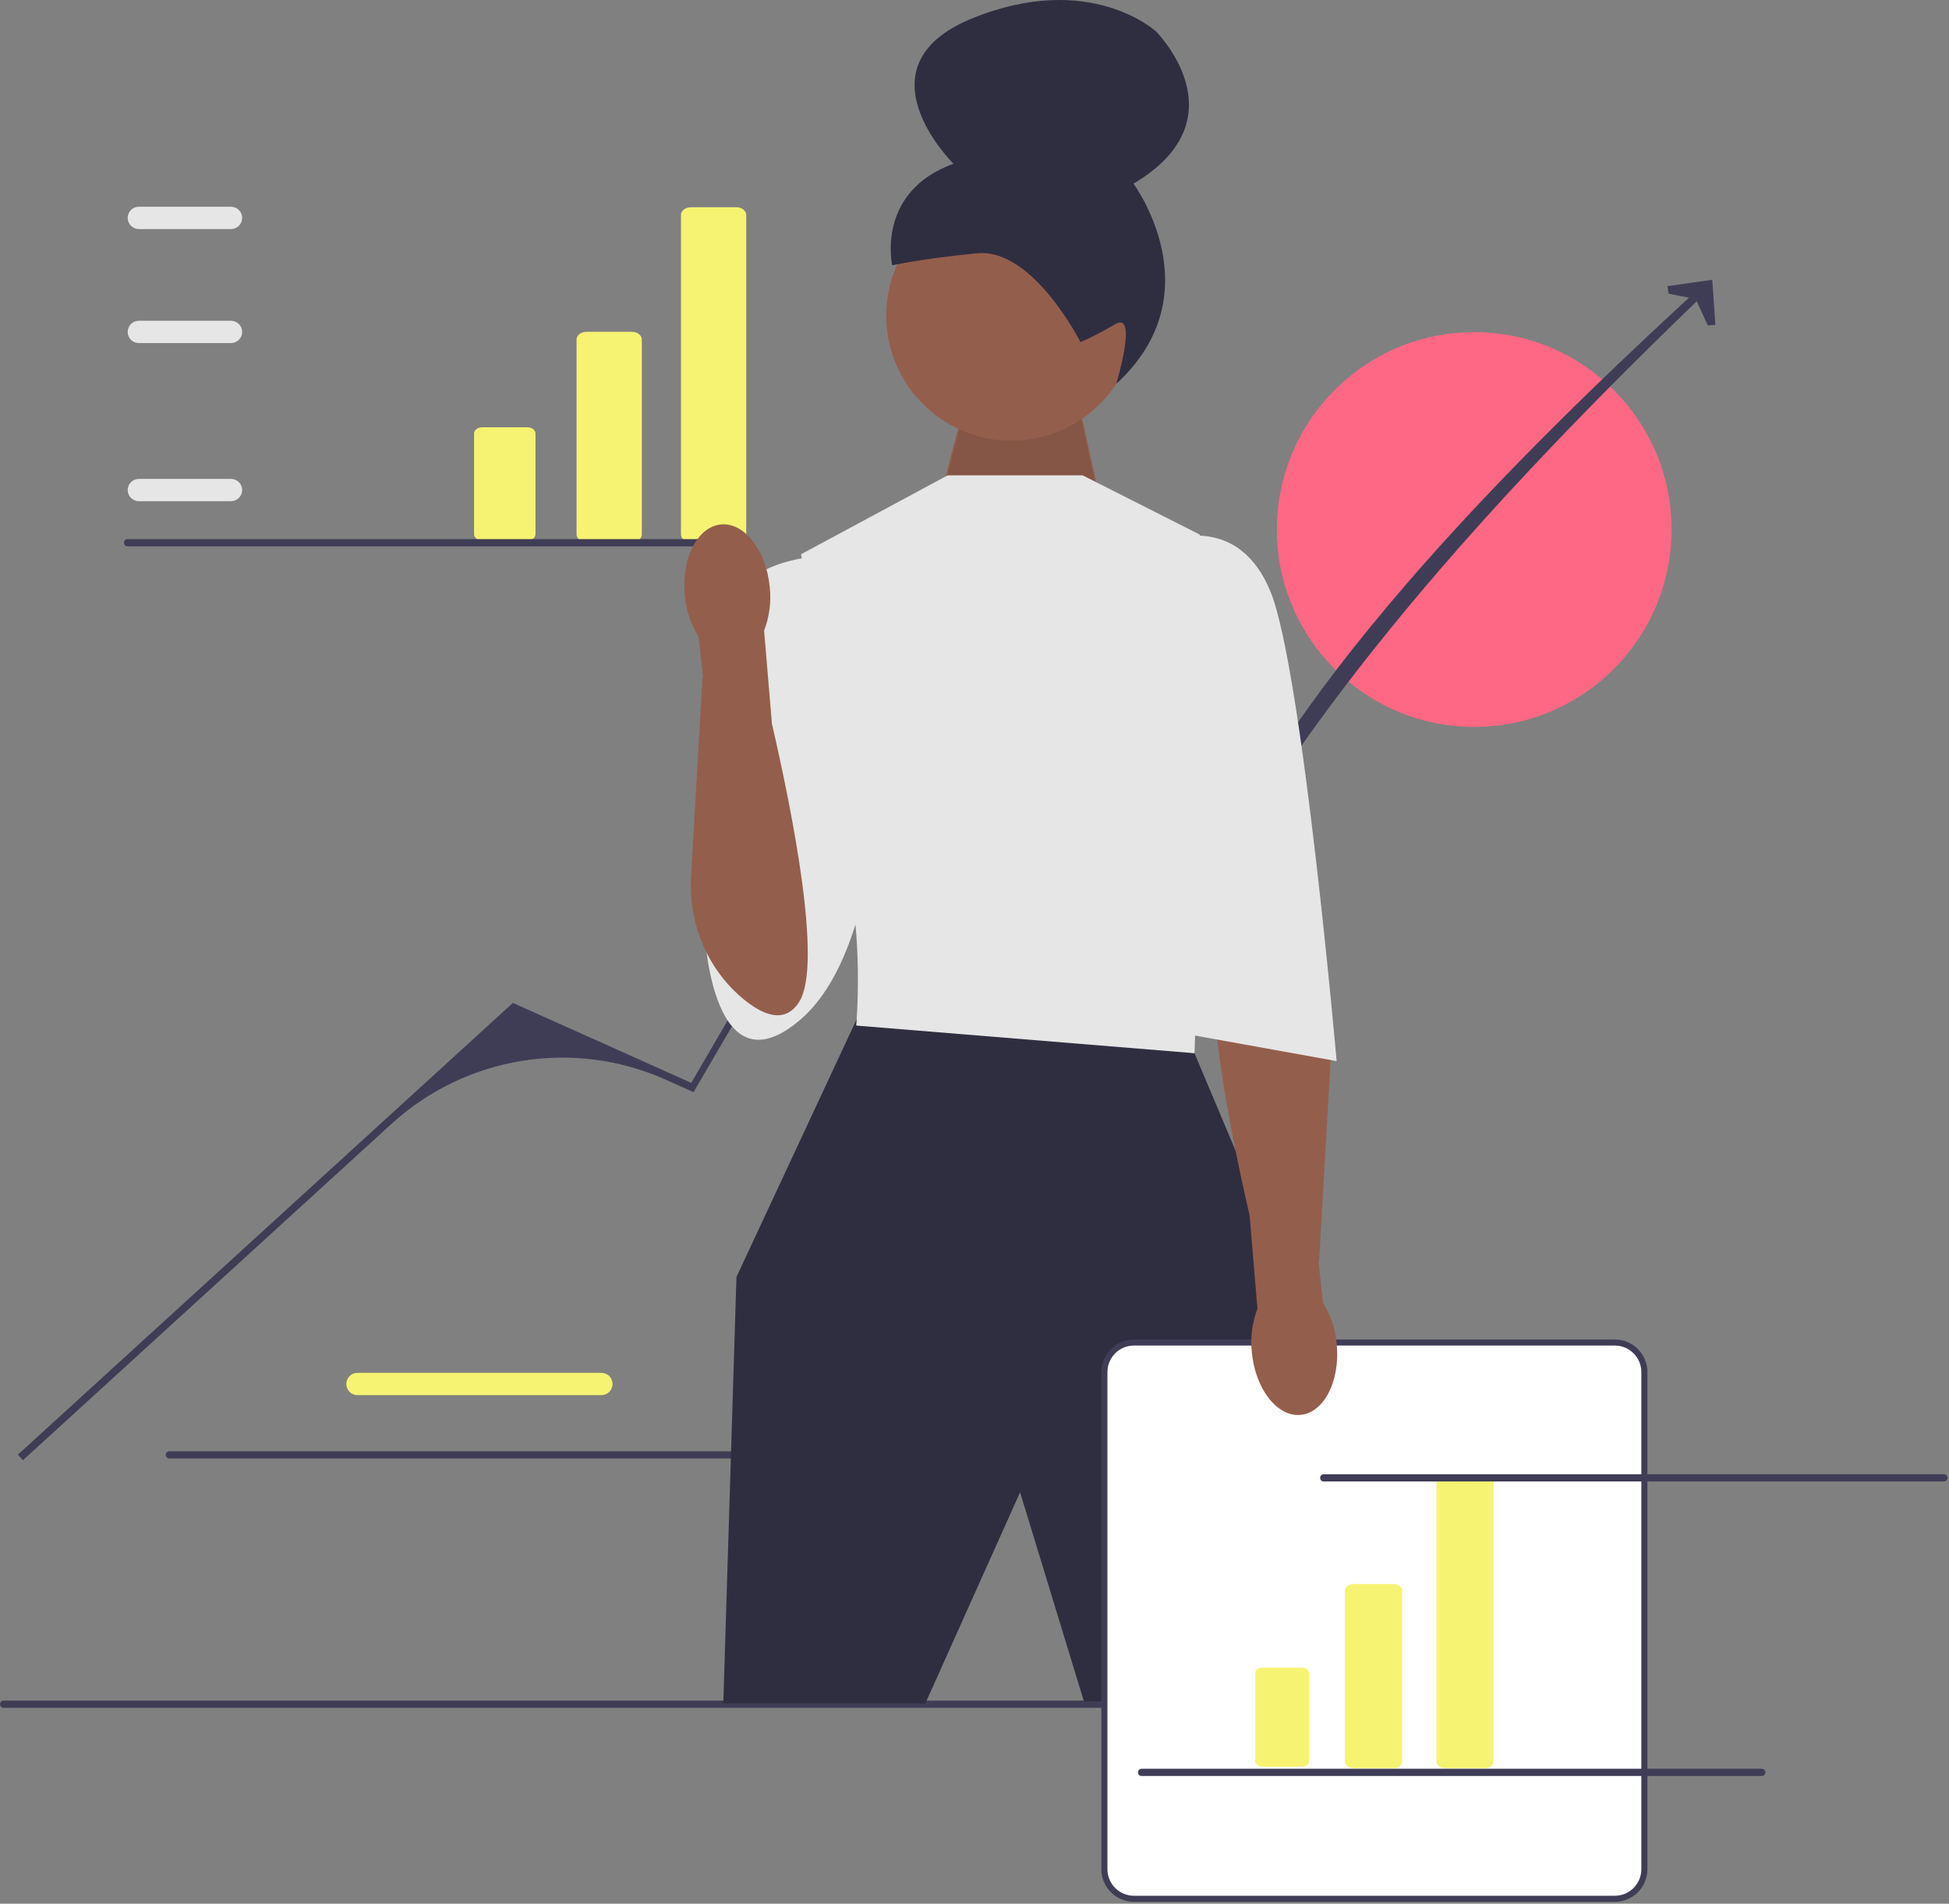 <svg width="642" height="627" viewBox="0 0 642 627" fill="none" xmlns="http://www.w3.org/2000/svg">
<rect x="0" y="0" width="642" height="627" fill="#808080" stroke="none"/>
<g clip-path="url(#clip0_330_68)">
<path d="M198.102 459.506H117.745C115.719 459.506 114.07 457.857 114.07 455.831C114.07 453.806 115.719 452.158 117.745 452.158H198.102C200.128 452.158 201.775 453.806 201.775 455.831C201.775 457.857 200.128 459.506 198.102 459.506Z" fill="#F7F372"/>
<path d="M54.588 479.173C54.588 479.833 55.118 480.363 55.778 480.363H260.068C260.728 480.363 261.258 479.833 261.258 479.173C261.258 478.513 260.728 477.983 260.068 477.983H55.778C55.118 477.983 54.588 478.513 54.588 479.173Z" fill="#3F3D56"/>
<path d="M485.607 239.403C521.506 239.403 550.607 210.302 550.607 174.403C550.607 138.505 521.506 109.403 485.607 109.403C449.709 109.403 420.607 138.505 420.607 174.403C420.607 210.302 449.709 239.403 485.607 239.403Z" fill="#FF6884"/>
<path d="M0 561.308C0 561.969 0.53 562.498 1.19 562.498H523.48C524.14 562.498 524.67 561.969 524.67 561.308C524.67 560.649 524.14 560.118 523.48 560.118H1.19C0.53 560.118 0 560.649 0 561.308Z" fill="#3F3D56"/>
<path d="M7.555 480.947L5.884 479.116L168.948 330.32L227.696 356.656L291.137 247.862L343.259 222.738L391.551 303.226C417.624 235.727 483.011 165.108 561.362 93.46L563.289 95.02C489.804 165.374 426.93 236.048 391.249 307.541L346.58 232.873C344.47 229.346 340.035 227.984 336.308 229.718C307.818 242.974 284.054 264.613 268.194 291.741L228.454 359.712L219.383 355.645C189.045 342.046 153.529 347.745 128.97 370.155L7.555 480.947Z" fill="#3F3D56"/>
<path d="M565.038 107.006L562.562 107.178L558.568 98.52L549.624 96.704L549.276 94.246L564.02 92.151L565.038 107.006Z" fill="#3F3D56"/>
<path d="M310.685 159.98L319.45 126.283L353.597 124.64L363.813 171.091L310.685 159.98Z" fill="#945E4C"/>
<path opacity="0.1" d="M310.685 161.98L319.45 128.283L353.597 126.64L363.813 173.091L310.685 161.98Z" fill="black"/>
<path d="M333.154 145.141C355.917 145.141 374.37 126.688 374.37 103.925C374.37 81.161 355.917 62.708 333.154 62.708C310.391 62.708 291.938 81.161 291.938 103.925C291.938 126.688 310.391 145.141 333.154 145.141Z" fill="#945E4C"/>
<path d="M355.894 112.649C355.894 112.649 340.237 81.626 321.892 83.417C303.546 85.208 293.882 87.386 293.882 87.386C293.882 87.386 288.436 63.225 314.074 53.931C314.074 53.931 281.476 21.797 320.287 6.034C359.098 -9.729 380.815 10.375 380.815 10.375C380.815 10.375 409.544 39.054 373.361 60.489C373.361 60.489 400.228 96.628 367.7 126.415C367.7 126.415 374.975 102.311 367.384 106.756C359.792 111.201 355.894 112.649 355.894 112.649Z" fill="#2F2E41"/>
<path d="M287.678 330.412L282.196 335.666L242.588 420.591L238.253 561.063H304.799L336.015 491.5L357.047 560.392H416.881L430.752 435.332L393.466 346.887L287.678 330.412Z" fill="#2F2E41"/>
<path d="M356.614 156.556H312.173L263.833 182.569L275.105 232.862C275.105 232.862 272.504 263.21 278.574 285.755C284.644 308.3 282.042 337.782 282.042 337.782L393.466 346.887L396.935 244.568L395.2 176.066L356.614 156.556Z" fill="#E6E6E6"/>
<path d="M271.204 183.003C271.204 183.003 244.323 183.87 239.988 201.212C235.652 218.554 232.184 307.867 232.184 307.867C232.184 307.867 234.785 360.863 263.833 335.665C292.881 310.468 290.28 234.162 290.28 234.162L271.204 183.003Z" fill="#E6E6E6"/>
<path d="M531.927 625.392H373.519C368.154 625.392 363.789 621.027 363.789 615.662V451.904C363.789 446.539 368.154 442.174 373.519 442.174H531.927C537.293 442.174 541.657 446.539 541.657 451.904V615.662C541.657 621.027 537.293 625.392 531.927 625.392Z" fill="white"/>
<path d="M531.927 626.392H373.518C367.602 626.392 362.788 621.579 362.788 615.662V451.904C362.788 445.988 367.602 441.174 373.518 441.174H531.927C537.843 441.174 542.656 445.988 542.656 451.904V615.662C542.656 621.579 537.843 626.392 531.927 626.392ZM373.518 443.174C368.704 443.174 364.788 447.09 364.788 451.904V615.662C364.788 620.476 368.704 624.392 373.518 624.392H531.927C536.74 624.392 540.656 620.476 540.656 615.662V451.904C540.656 447.09 536.74 443.174 531.927 443.174H373.518Z" fill="#3F3D56"/>
<path d="M458.974 582.371H445.918C444.328 582.371 443.035 581.373 443.035 580.146V523.934C443.035 522.707 444.328 521.709 445.918 521.709H458.974C460.564 521.709 461.857 522.707 461.857 523.934V580.146C461.857 581.373 460.564 582.371 458.974 582.371Z" fill="#F7F372"/>
<path d="M415.81 549.245C414.525 549.245 413.48 550.051 413.48 551.043V580.083C413.48 581.074 414.525 581.881 415.81 581.881H428.866C430.15 581.881 431.195 581.074 431.195 580.083V551.043C431.195 550.051 430.15 549.245 428.866 549.245H415.81Z" fill="#F7F372"/>
<path d="M489.082 582.371H476.026C474.437 582.371 473.144 581.373 473.144 580.145V488.025C473.144 486.798 474.437 485.8 476.026 485.8H489.082C490.672 485.8 491.965 486.798 491.965 488.025V580.145C491.965 581.373 490.672 582.371 489.082 582.371Z" fill="#F7F372"/>
<path d="M208.125 178.572H193.211C191.395 178.572 189.918 177.432 189.918 176.03V111.821C189.918 110.419 191.395 109.279 193.211 109.279H208.125C209.941 109.279 211.418 110.419 211.418 111.821V176.03C211.418 177.432 209.941 178.572 208.125 178.572Z" fill="#F7F372"/>
<path d="M158.819 140.733C157.352 140.733 156.158 141.654 156.158 142.786V175.959C156.158 177.091 157.352 178.012 158.819 178.012H173.733C175.2 178.012 176.393 177.091 176.393 175.959V142.786C176.393 141.654 175.2 140.733 173.733 140.733H158.819Z" fill="#F7F372"/>
<path d="M242.517 178.572H227.604C225.788 178.572 224.311 177.432 224.311 176.03V70.802C224.311 69.401 225.788 68.26 227.604 68.26H242.517C244.333 68.26 245.81 69.401 245.81 70.802V176.03C245.81 177.432 244.333 178.572 242.517 178.572Z" fill="#F7F372"/>
<path d="M428.438 466.001C436.162 465.261 441.482 454.823 440.319 442.681C439.922 437.824 438.367 433.133 435.784 429.001L434.296 415.259L434.524 415.19L438.266 350.032C439.136 334.882 433.139 319.995 421.585 310.158C414.711 304.305 407.379 301.342 402.664 308.737C394.84 321.006 404.974 371.583 411.629 400.338L414.209 431.066C412.457 435.615 411.819 440.517 412.35 445.362C413.51 457.5 420.713 466.74 428.438 466.001Z" fill="#945E4C"/>
<path d="M385.662 177.8C385.662 177.8 408.207 169.129 418.612 195.142C429.018 221.156 440.29 349.488 440.29 349.488L387.396 339.95L385.662 177.8Z" fill="#E6E6E6"/>
<path d="M76.092 165.076H45.735C43.709 165.076 42.06 163.428 42.06 161.402C42.06 159.376 43.709 157.729 45.735 157.729H76.092C78.118 157.729 79.765 159.376 79.765 161.402C79.765 163.428 78.118 165.076 76.092 165.076Z" fill="#E6E6E6"/>
<path d="M76.092 112.997H45.735C43.709 112.997 42.06 111.349 42.06 109.323C42.06 107.297 43.709 105.649 45.735 105.649H76.092C78.118 105.649 79.765 107.297 79.765 109.323C79.765 111.349 78.118 112.997 76.092 112.997Z" fill="#E6E6E6"/>
<path d="M76.092 75.44H45.735C43.709 75.44 42.06 73.792 42.06 71.766C42.06 69.74 43.709 68.092 45.735 68.092H76.092C78.118 68.092 79.765 69.74 79.765 71.766C79.765 73.792 78.118 75.44 76.092 75.44Z" fill="#E6E6E6"/>
<path d="M40.843 178.754C40.843 179.414 41.373 179.944 42.033 179.944H246.323C246.983 179.944 247.513 179.414 247.513 178.754C247.513 178.094 246.983 177.564 246.323 177.564H42.033C41.373 177.564 40.843 178.094 40.843 178.754Z" fill="#3F3D56"/>
<path d="M434.843 486.754C434.843 487.414 435.373 487.944 436.033 487.944H640.323C640.983 487.944 641.513 487.414 641.513 486.754C641.513 486.094 640.983 485.564 640.323 485.564H436.033C435.373 485.564 434.843 486.094 434.843 486.754Z" fill="#3F3D56"/>
<path d="M374.843 583.754C374.843 584.414 375.373 584.944 376.033 584.944H580.323C580.983 584.944 581.513 584.414 581.513 583.754C581.513 583.094 580.983 582.564 580.323 582.564H376.033C375.373 582.564 374.843 583.094 374.843 583.754Z" fill="#3F3D56"/>
<path d="M237.467 172.738C229.742 173.477 224.423 183.916 225.585 196.058C225.983 200.914 227.538 205.605 230.12 209.738L231.609 223.48L231.381 223.548L227.639 288.706C226.769 303.856 232.766 318.743 244.32 328.581C251.193 334.433 258.526 337.396 263.241 330.002C271.065 317.732 260.93 267.155 254.275 238.4L251.695 207.672C253.448 203.124 254.086 198.222 253.555 193.376C252.395 181.238 245.191 171.998 237.467 172.738Z" fill="#945E4C"/>
</g>
<defs>
<clipPath id="clip0_330_68">
<rect width="641.513" height="626.392" fill="white"/>
</clipPath>
</defs>
</svg>
